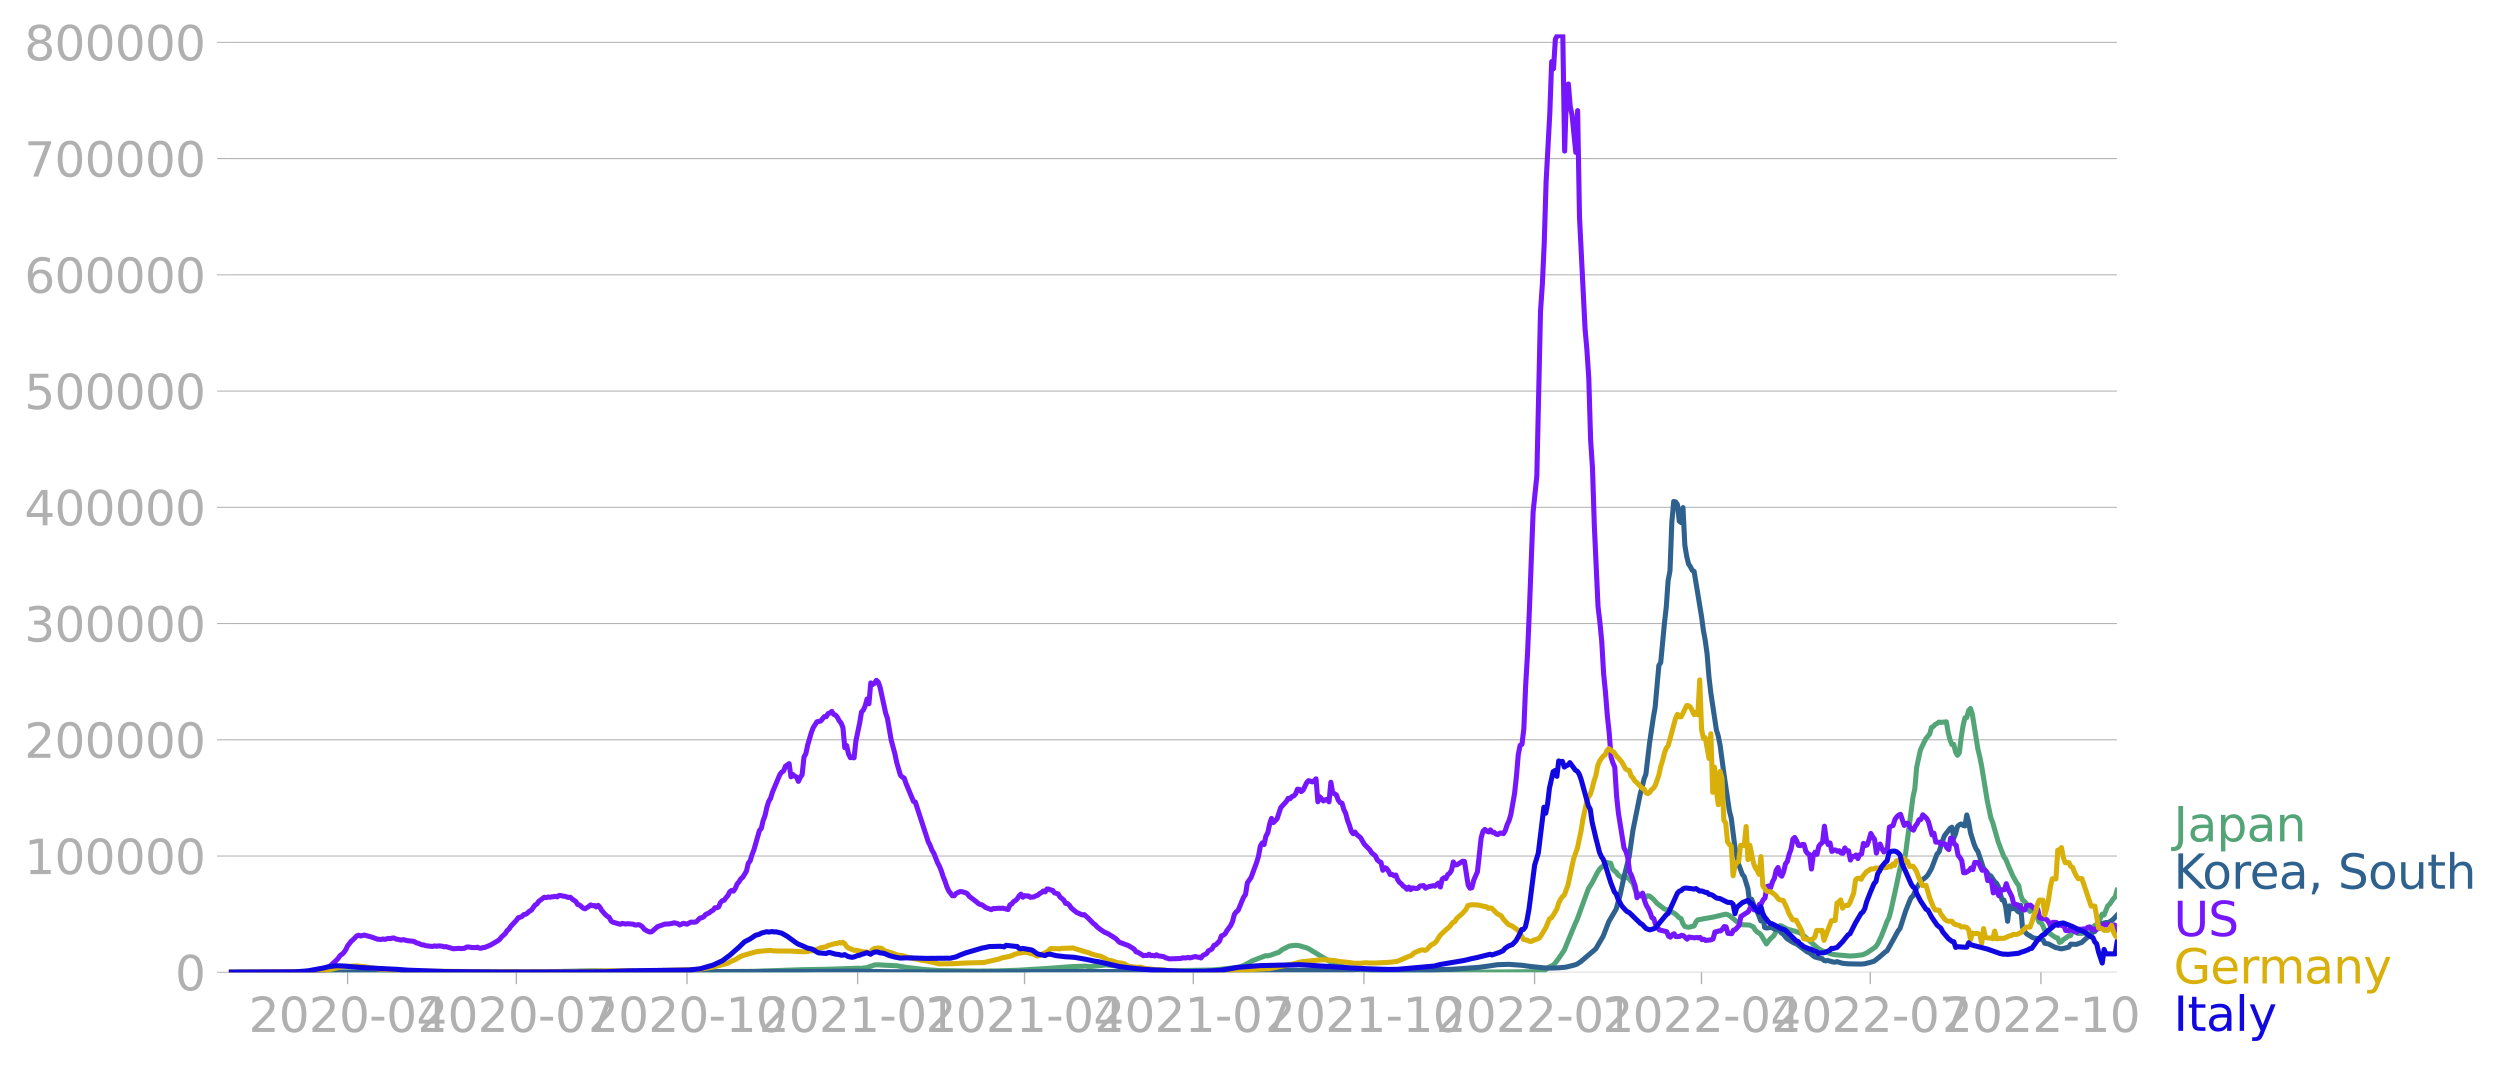 <svg xmlns="http://www.w3.org/2000/svg" xmlns:xlink="http://www.w3.org/1999/xlink" width="985.137" height="420.132" viewBox="0 0 738.852 315.099"><defs><style>*{stroke-linejoin:round;stroke-linecap:butt}</style></defs><g id="figure_1"><path id="patch_1" d="M0 315.1h738.852V0H0v315.1z" style="fill:none"/><g id="axes_1"><path id="patch_2" d="M67.645 287.35h558V10.15h-558v277.2z" style="fill:none"/><g id="matplotlib.axis_1"><g id="xtick_1"><g id="line2d_1"><defs><path id="m8a2c61005f" d="M0 0v3.5" style="stroke:#b0b0b0;stroke-width:.4"/></defs><use xlink:href="#m8a2c61005f" x="102.726" y="287.35" style="fill:#b0b0b0;stroke:#b0b0b0;stroke-width:.4"/></g><g id="text_1" style="fill:#b0b0b0" transform="matrix(.14 0 0 -.14 73.478 304.988)"><defs><path id="DejaVuSans-32" d="M1228 531h2203V0H469v531q359 372 979 998 621 627 780 809 303 340 423 576 121 236 121 464 0 372-261 606-261 235-680 235-297 0-627-103-329-103-704-313v638q381 153 712 231 332 78 607 78 725 0 1156-363 431-362 431-968 0-288-108-546-107-257-392-607-78-91-497-524-418-433-1181-1211z" transform="scale(.016)"/><path id="DejaVuSans-30" d="M2034 4250q-487 0-733-480-245-479-245-1442 0-959 245-1439 246-480 733-480 491 0 736 480 246 480 246 1439 0 963-246 1442-245 480-736 480zm0 500q785 0 1199-621 414-620 414-1801 0-1178-414-1799Q2819-91 2034-91q-784 0-1198 620-414 621-414 1799 0 1181 414 1801 414 621 1198 621z" transform="scale(.016)"/><path id="DejaVuSans-2d" d="M313 2009h1684v-512H313v512z" transform="scale(.016)"/><path id="DejaVuSans-34" d="M2419 4116 825 1625h1594v2491zm-166 550h794V1625h666v-525h-666V0h-628v1100H313v609l1940 2957z" transform="scale(.016)"/></defs><use xlink:href="#DejaVuSans-32"/><use xlink:href="#DejaVuSans-30" x="63.623"/><use xlink:href="#DejaVuSans-32" x="127.246"/><use xlink:href="#DejaVuSans-30" x="190.869"/><use xlink:href="#DejaVuSans-2d" x="254.492"/><use xlink:href="#DejaVuSans-30" x="290.576"/><use xlink:href="#DejaVuSans-34" x="354.199"/></g></g><g id="xtick_2"><use xlink:href="#m8a2c61005f" id="line2d_2" x="152.606" y="287.35" style="fill:#b0b0b0;stroke:#b0b0b0;stroke-width:.4"/><g id="text_2" style="fill:#b0b0b0" transform="matrix(.14 0 0 -.14 123.358 304.988)"><defs><path id="DejaVuSans-37" d="M525 4666h3000v-269L1831 0h-659l1594 4134H525v532z" transform="scale(.016)"/></defs><use xlink:href="#DejaVuSans-32"/><use xlink:href="#DejaVuSans-30" x="63.623"/><use xlink:href="#DejaVuSans-32" x="127.246"/><use xlink:href="#DejaVuSans-30" x="190.869"/><use xlink:href="#DejaVuSans-2d" x="254.492"/><use xlink:href="#DejaVuSans-30" x="290.576"/><use xlink:href="#DejaVuSans-37" x="354.199"/></g></g><g id="xtick_3"><use xlink:href="#m8a2c61005f" id="line2d_3" x="203.034" y="287.35" style="fill:#b0b0b0;stroke:#b0b0b0;stroke-width:.4"/><g id="text_3" style="fill:#b0b0b0" transform="matrix(.14 0 0 -.14 173.786 304.988)"><defs><path id="DejaVuSans-31" d="M794 531h1031v3560L703 3866v575l1116 225h631V531h1031V0H794v531z" transform="scale(.016)"/></defs><use xlink:href="#DejaVuSans-32"/><use xlink:href="#DejaVuSans-30" x="63.623"/><use xlink:href="#DejaVuSans-32" x="127.246"/><use xlink:href="#DejaVuSans-30" x="190.869"/><use xlink:href="#DejaVuSans-2d" x="254.492"/><use xlink:href="#DejaVuSans-31" x="290.576"/><use xlink:href="#DejaVuSans-30" x="354.199"/></g></g><g id="xtick_4"><use xlink:href="#m8a2c61005f" id="line2d_4" x="253.462" y="287.35" style="fill:#b0b0b0;stroke:#b0b0b0;stroke-width:.4"/><g id="text_4" style="fill:#b0b0b0" transform="matrix(.14 0 0 -.14 224.214 304.988)"><use xlink:href="#DejaVuSans-32"/><use xlink:href="#DejaVuSans-30" x="63.623"/><use xlink:href="#DejaVuSans-32" x="127.246"/><use xlink:href="#DejaVuSans-31" x="190.869"/><use xlink:href="#DejaVuSans-2d" x="254.492"/><use xlink:href="#DejaVuSans-30" x="290.576"/><use xlink:href="#DejaVuSans-31" x="354.199"/></g></g><g id="xtick_5"><use xlink:href="#m8a2c61005f" id="line2d_5" x="302.794" y="287.35" style="fill:#b0b0b0;stroke:#b0b0b0;stroke-width:.4"/><g id="text_5" style="fill:#b0b0b0" transform="matrix(.14 0 0 -.14 273.546 304.988)"><use xlink:href="#DejaVuSans-32"/><use xlink:href="#DejaVuSans-30" x="63.623"/><use xlink:href="#DejaVuSans-32" x="127.246"/><use xlink:href="#DejaVuSans-31" x="190.869"/><use xlink:href="#DejaVuSans-2d" x="254.492"/><use xlink:href="#DejaVuSans-30" x="290.576"/><use xlink:href="#DejaVuSans-34" x="354.199"/></g></g><g id="xtick_6"><use xlink:href="#m8a2c61005f" id="line2d_6" x="352.674" y="287.35" style="fill:#b0b0b0;stroke:#b0b0b0;stroke-width:.4"/><g id="text_6" style="fill:#b0b0b0" transform="matrix(.14 0 0 -.14 323.427 304.988)"><use xlink:href="#DejaVuSans-32"/><use xlink:href="#DejaVuSans-30" x="63.623"/><use xlink:href="#DejaVuSans-32" x="127.246"/><use xlink:href="#DejaVuSans-31" x="190.869"/><use xlink:href="#DejaVuSans-2d" x="254.492"/><use xlink:href="#DejaVuSans-30" x="290.576"/><use xlink:href="#DejaVuSans-37" x="354.199"/></g></g><g id="xtick_7"><use xlink:href="#m8a2c61005f" id="line2d_7" x="403.103" y="287.35" style="fill:#b0b0b0;stroke:#b0b0b0;stroke-width:.4"/><g id="text_7" style="fill:#b0b0b0" transform="matrix(.14 0 0 -.14 373.855 304.988)"><use xlink:href="#DejaVuSans-32"/><use xlink:href="#DejaVuSans-30" x="63.623"/><use xlink:href="#DejaVuSans-32" x="127.246"/><use xlink:href="#DejaVuSans-31" x="190.869"/><use xlink:href="#DejaVuSans-2d" x="254.492"/><use xlink:href="#DejaVuSans-31" x="290.576"/><use xlink:href="#DejaVuSans-30" x="354.199"/></g></g><g id="xtick_8"><use xlink:href="#m8a2c61005f" id="line2d_8" x="453.531" y="287.35" style="fill:#b0b0b0;stroke:#b0b0b0;stroke-width:.4"/><g id="text_8" style="fill:#b0b0b0" transform="matrix(.14 0 0 -.14 424.283 304.988)"><use xlink:href="#DejaVuSans-32"/><use xlink:href="#DejaVuSans-30" x="63.623"/><use xlink:href="#DejaVuSans-32" x="127.246"/><use xlink:href="#DejaVuSans-32" x="190.869"/><use xlink:href="#DejaVuSans-2d" x="254.492"/><use xlink:href="#DejaVuSans-30" x="290.576"/><use xlink:href="#DejaVuSans-31" x="354.199"/></g></g><g id="xtick_9"><use xlink:href="#m8a2c61005f" id="line2d_9" x="502.863" y="287.35" style="fill:#b0b0b0;stroke:#b0b0b0;stroke-width:.4"/><g id="text_9" style="fill:#b0b0b0" transform="matrix(.14 0 0 -.14 473.615 304.988)"><use xlink:href="#DejaVuSans-32"/><use xlink:href="#DejaVuSans-30" x="63.623"/><use xlink:href="#DejaVuSans-32" x="127.246"/><use xlink:href="#DejaVuSans-32" x="190.869"/><use xlink:href="#DejaVuSans-2d" x="254.492"/><use xlink:href="#DejaVuSans-30" x="290.576"/><use xlink:href="#DejaVuSans-34" x="354.199"/></g></g><g id="xtick_10"><use xlink:href="#m8a2c61005f" id="line2d_10" x="552.743" y="287.35" style="fill:#b0b0b0;stroke:#b0b0b0;stroke-width:.4"/><g id="text_10" style="fill:#b0b0b0" transform="matrix(.14 0 0 -.14 523.495 304.988)"><use xlink:href="#DejaVuSans-32"/><use xlink:href="#DejaVuSans-30" x="63.623"/><use xlink:href="#DejaVuSans-32" x="127.246"/><use xlink:href="#DejaVuSans-32" x="190.869"/><use xlink:href="#DejaVuSans-2d" x="254.492"/><use xlink:href="#DejaVuSans-30" x="290.576"/><use xlink:href="#DejaVuSans-37" x="354.199"/></g></g><g id="xtick_11"><use xlink:href="#m8a2c61005f" id="line2d_11" x="603.172" y="287.35" style="fill:#b0b0b0;stroke:#b0b0b0;stroke-width:.4"/><g id="text_11" style="fill:#b0b0b0" transform="matrix(.14 0 0 -.14 573.924 304.988)"><use xlink:href="#DejaVuSans-32"/><use xlink:href="#DejaVuSans-30" x="63.623"/><use xlink:href="#DejaVuSans-32" x="127.246"/><use xlink:href="#DejaVuSans-32" x="190.869"/><use xlink:href="#DejaVuSans-2d" x="254.492"/><use xlink:href="#DejaVuSans-31" x="290.576"/><use xlink:href="#DejaVuSans-30" x="354.199"/></g></g></g><g id="matplotlib.axis_2"><g id="ytick_1"><path id="line2d_12" d="M67.645 287.35h558" clip-path="url(#p9b7e5d1cd7)" style="fill:none;stroke:#b0b0b0;stroke-width:.3;stroke-linecap:square"/><g id="line2d_13"><defs><path id="m07c303f0fa" d="M0 0h-3.5" style="stroke:#b0b0b0;stroke-width:.3"/></defs><use xlink:href="#m07c303f0fa" x="67.645" y="287.35" style="fill:#b0b0b0;stroke:#b0b0b0;stroke-width:.3"/></g><use xlink:href="#DejaVuSans-30" id="text_12" style="fill:#b0b0b0" transform="matrix(.14 0 0 -.14 51.737 292.669)"/></g><g id="ytick_2"><path id="line2d_14" d="M67.645 252.996h558" clip-path="url(#p9b7e5d1cd7)" style="fill:none;stroke:#b0b0b0;stroke-width:.3;stroke-linecap:square"/><use xlink:href="#m07c303f0fa" id="line2d_15" x="67.645" y="252.996" style="fill:#b0b0b0;stroke:#b0b0b0;stroke-width:.3"/><g id="text_13" style="fill:#b0b0b0" transform="matrix(.14 0 0 -.14 7.2 258.315)"><use xlink:href="#DejaVuSans-31"/><use xlink:href="#DejaVuSans-30" x="63.623"/><use xlink:href="#DejaVuSans-30" x="127.246"/><use xlink:href="#DejaVuSans-30" x="190.869"/><use xlink:href="#DejaVuSans-30" x="254.492"/><use xlink:href="#DejaVuSans-30" x="318.115"/></g></g><g id="ytick_3"><path id="line2d_16" d="M67.645 218.642h558" clip-path="url(#p9b7e5d1cd7)" style="fill:none;stroke:#b0b0b0;stroke-width:.3;stroke-linecap:square"/><use xlink:href="#m07c303f0fa" id="line2d_17" x="67.645" y="218.642" style="fill:#b0b0b0;stroke:#b0b0b0;stroke-width:.3"/><g id="text_14" style="fill:#b0b0b0" transform="matrix(.14 0 0 -.14 7.2 223.961)"><use xlink:href="#DejaVuSans-32"/><use xlink:href="#DejaVuSans-30" x="63.623"/><use xlink:href="#DejaVuSans-30" x="127.246"/><use xlink:href="#DejaVuSans-30" x="190.869"/><use xlink:href="#DejaVuSans-30" x="254.492"/><use xlink:href="#DejaVuSans-30" x="318.115"/></g></g><g id="ytick_4"><path id="line2d_18" d="M67.645 184.288h558" clip-path="url(#p9b7e5d1cd7)" style="fill:none;stroke:#b0b0b0;stroke-width:.3;stroke-linecap:square"/><use xlink:href="#m07c303f0fa" id="line2d_19" x="67.645" y="184.288" style="fill:#b0b0b0;stroke:#b0b0b0;stroke-width:.3"/><g id="text_15" style="fill:#b0b0b0" transform="matrix(.14 0 0 -.14 7.2 189.607)"><defs><path id="DejaVuSans-33" d="M2597 2516q453-97 707-404 255-306 255-756 0-690-475-1069Q2609-91 1734-91q-293 0-604 58T488 141v609q262-153 574-231 313-78 654-78 593 0 904 234t311 681q0 413-289 645-289 233-804 233h-544v519h569q465 0 712 186t247 536q0 359-255 551-254 193-729 193-260 0-557-57-297-56-653-174v562q360 100 674 150t592 50q719 0 1137-327 419-326 419-882 0-388-222-655t-631-370z" transform="scale(.016)"/></defs><use xlink:href="#DejaVuSans-33"/><use xlink:href="#DejaVuSans-30" x="63.623"/><use xlink:href="#DejaVuSans-30" x="127.246"/><use xlink:href="#DejaVuSans-30" x="190.869"/><use xlink:href="#DejaVuSans-30" x="254.492"/><use xlink:href="#DejaVuSans-30" x="318.115"/></g></g><g id="ytick_5"><path id="line2d_20" d="M67.645 149.934h558" clip-path="url(#p9b7e5d1cd7)" style="fill:none;stroke:#b0b0b0;stroke-width:.3;stroke-linecap:square"/><use xlink:href="#m07c303f0fa" id="line2d_21" x="67.645" y="149.934" style="fill:#b0b0b0;stroke:#b0b0b0;stroke-width:.3"/><g id="text_16" style="fill:#b0b0b0" transform="matrix(.14 0 0 -.14 7.2 155.253)"><use xlink:href="#DejaVuSans-34"/><use xlink:href="#DejaVuSans-30" x="63.623"/><use xlink:href="#DejaVuSans-30" x="127.246"/><use xlink:href="#DejaVuSans-30" x="190.869"/><use xlink:href="#DejaVuSans-30" x="254.492"/><use xlink:href="#DejaVuSans-30" x="318.115"/></g></g><g id="ytick_6"><path id="line2d_22" d="M67.645 115.58h558" clip-path="url(#p9b7e5d1cd7)" style="fill:none;stroke:#b0b0b0;stroke-width:.3;stroke-linecap:square"/><use xlink:href="#m07c303f0fa" id="line2d_23" x="67.645" y="115.581" style="fill:#b0b0b0;stroke:#b0b0b0;stroke-width:.3"/><g id="text_17" style="fill:#b0b0b0" transform="matrix(.14 0 0 -.14 7.2 120.9)"><defs><path id="DejaVuSans-35" d="M691 4666h2478v-532H1269V2991q137 47 274 70 138 23 276 23 781 0 1237-428 457-428 457-1159 0-753-469-1171Q2575-91 1722-91q-294 0-599 50Q819 9 494 109v635q281-153 581-228t634-75q541 0 856 284 316 284 316 772 0 487-316 771-315 285-856 285-253 0-505-56-251-56-513-175v2344z" transform="scale(.016)"/></defs><use xlink:href="#DejaVuSans-35"/><use xlink:href="#DejaVuSans-30" x="63.623"/><use xlink:href="#DejaVuSans-30" x="127.246"/><use xlink:href="#DejaVuSans-30" x="190.869"/><use xlink:href="#DejaVuSans-30" x="254.492"/><use xlink:href="#DejaVuSans-30" x="318.115"/></g></g><g id="ytick_7"><path id="line2d_24" d="M67.645 81.227h558" clip-path="url(#p9b7e5d1cd7)" style="fill:none;stroke:#b0b0b0;stroke-width:.3;stroke-linecap:square"/><use xlink:href="#m07c303f0fa" id="line2d_25" x="67.645" y="81.227" style="fill:#b0b0b0;stroke:#b0b0b0;stroke-width:.3"/><g id="text_18" style="fill:#b0b0b0" transform="matrix(.14 0 0 -.14 7.2 86.546)"><defs><path id="DejaVuSans-36" d="M2113 2584q-425 0-674-291-248-290-248-796 0-503 248-796 249-292 674-292t673 292q248 293 248 796 0 506-248 796-248 291-673 291zm1253 1979v-575q-238 112-480 171-242 60-480 60-625 0-955-422-329-422-376-1275 184 272 462 417 279 145 613 145 703 0 1111-427 408-426 408-1160 0-719-425-1154Q2819-91 2113-91q-810 0-1238 620-428 621-428 1799 0 1106 525 1764t1409 658q238 0 480-47t505-140z" transform="scale(.016)"/></defs><use xlink:href="#DejaVuSans-36"/><use xlink:href="#DejaVuSans-30" x="63.623"/><use xlink:href="#DejaVuSans-30" x="127.246"/><use xlink:href="#DejaVuSans-30" x="190.869"/><use xlink:href="#DejaVuSans-30" x="254.492"/><use xlink:href="#DejaVuSans-30" x="318.115"/></g></g><g id="ytick_8"><path id="line2d_26" d="M67.645 46.873h558" clip-path="url(#p9b7e5d1cd7)" style="fill:none;stroke:#b0b0b0;stroke-width:.3;stroke-linecap:square"/><use xlink:href="#m07c303f0fa" id="line2d_27" x="67.645" y="46.873" style="fill:#b0b0b0;stroke:#b0b0b0;stroke-width:.3"/><g id="text_19" style="fill:#b0b0b0" transform="matrix(.14 0 0 -.14 7.2 52.192)"><use xlink:href="#DejaVuSans-37"/><use xlink:href="#DejaVuSans-30" x="63.623"/><use xlink:href="#DejaVuSans-30" x="127.246"/><use xlink:href="#DejaVuSans-30" x="190.869"/><use xlink:href="#DejaVuSans-30" x="254.492"/><use xlink:href="#DejaVuSans-30" x="318.115"/></g></g><g id="ytick_9"><path id="line2d_28" d="M67.645 12.519h558" clip-path="url(#p9b7e5d1cd7)" style="fill:none;stroke:#b0b0b0;stroke-width:.3;stroke-linecap:square"/><use xlink:href="#m07c303f0fa" id="line2d_29" x="67.645" y="12.519" style="fill:#b0b0b0;stroke:#b0b0b0;stroke-width:.3"/><g id="text_20" style="fill:#b0b0b0" transform="matrix(.14 0 0 -.14 7.2 17.838)"><defs><path id="DejaVuSans-38" d="M2034 2216q-450 0-708-241-257-241-257-662 0-422 257-663 258-241 708-241t709 242q260 243 260 662 0 421-258 662-257 241-711 241zm-631 268q-406 100-633 378-226 279-226 679 0 559 398 884 399 325 1092 325 697 0 1094-325t397-884q0-400-227-679-226-278-629-378 456-106 710-416 255-309 255-755 0-679-414-1042Q2806-91 2034-91q-771 0-1186 362-414 363-414 1042 0 446 256 755 257 310 713 416zm-231 997q0-362 226-565 227-203 636-203 407 0 636 203 230 203 230 565 0 363-230 566-229 203-636 203-409 0-636-203-226-203-226-566z" transform="scale(.016)"/></defs><use xlink:href="#DejaVuSans-38"/><use xlink:href="#DejaVuSans-30" x="63.623"/><use xlink:href="#DejaVuSans-30" x="127.246"/><use xlink:href="#DejaVuSans-30" x="190.869"/><use xlink:href="#DejaVuSans-30" x="254.492"/><use xlink:href="#DejaVuSans-30" x="318.115"/></g></g></g><path id="line2d_30" d="m67.645 287.35 37.821-.104 10.963-.018 14.251.11 23.57-.047 12.607-.207 8.222-.175 6.578.118 19.733.174 7.673-.03 13.704-.099 14.251-.491 7.126-.12 7.126-.229 2.192-.085 1.097.029 1.644-.218 1.096-.384 1.096-.379 1.097-.06 2.192.134 3.29.15 2.74.457 5.481.657 4.385.307 11.511.154 6.03-.058 6.029-.202 9.318-.588 6.03-.452 4.385-.155 1.096.16 4.933-.521 13.704 1.412 4.933.242 3.289.017 9.318-.181 2.74-.222 3.837-.453 1.097-.081 1.096-.309 1.096-.492 2.193-1.198 3.837-1.474.548.067 1.096-.266 1.644-.615.549-.14 1.096-.855 1.644-.842.548-.22 1.645-.185 1.096.096 2.193.639.548.215 6.577 3.953 4.385 1.606 1.645.426 1.644.214 1.096.064 1.645.202 2.74.192 4.934.169 23.57.158 19.732-.151 1.097-.146 1.096-.474 1.096-.77 1.096-.528.549-.528 1.096-1.482 1.644-2.401 2.193-5.366 1.096-2.61.548-1.17 3.289-9.02 1.096-1.726 1.645-3.196.548-.853.548-.583.548-.346.548-.957.548-.143.548.232.549-.008.548 1.66.548.616.548.388.548.834 1.644 1.082.549-.642 1.096.694.548.716.548.519.548 1.666.548 1.083 1.097.843.548.04.548.208.548.38.548-.443.548.095 1.097.895 1.096 1.252 2.192 1.669 1.645.527 1.644.998 1.096 1.08.549.236.548 1.51.548.813 1.096.268 1.645-.425.548-1.2.548-.601 4.933-.887 1.096-.277 2.193-.508.548.12.548.25 2.193 1.836 1.096.73.548.179 2.193.106 1.096.573.548.925.548.572.548.274.548.493 1.645 2.736 1.096-1.451 1.096-1.01 1.645-2.885.548-.005 1.644.93 1.096.315 1.097.28 1.644.538 1.096.767 3.29 2.954 1.095.934 1.097.643 1.096.393 1.644.562 1.097.224 4.385.384 1.644-.095 2.193-.289 1.096-.492 1.644-1.09 1.097-.798.548-.827 1.096-2.31 1.096-2.793.548-1.512.549-1 .548-1.95 1.644-7.453 1.096-5.258.549-1.914.548.457.548-2.849 2.192-16.757.548-2.47.549-6.366 1.096-5.102 1.096-2.331.548-1.045 1.097-1.356.548-1.969.548-.274.548-.609.548-.257.548-.425.548.09 1.645-.173.548 3.189.548 2.151.548 1.378.548-.034.548 2.274.549.93.548-.755.548-4.53.548-3.412.548-2.347.548-.12.548-2.077.548-.595.549 1.7 1.644 10.315.548 2.213.548 2.742 1.645 10.166 1.096 5.246.548 1.367 1.644 5.775 1.645 4.293.548.743 1.096 2.656 1.097 2.451 1.096 1.923.548.727.548 2.74.548 1.493.548.418.548.595.549 1.557.548.849.548-.27.548-.588.548.973.548 1.727.548 1.335.549.177.548.857.548 1.392.548.195 2.192 1.638.549.32.548.104.548 1.306.548-.204.548-.6 1.645-1.1.548-.114.548-1.431.548.095.548.47.548.246 1.096-.012.549-.072 1.096-.597 1.096-.7 1.096-.987.549-.27 1.096-1.848.548-1.214.548.255 1.096-2.72.548-.456 1.097-1.627.548-.544.548-1.965h0" clip-path="url(#p9b7e5d1cd7)" style="fill:none;stroke:#53a577;stroke-width:1.5;stroke-linecap:square"/><path id="line2d_31" d="m67.645 287.35 16.992-.105 3.837-.104 8.222.174 11.51.019 25.763.003 109.627-.262 4.933-.073 4.933.02 9.319.158 10.414.038 33.436-.068 10.963-.03 9.318.016 6.578.007 13.155.048 8.77-.125 6.578-.21 20.28-.133 6.578.051 8.222-.08 1.645.008 3.288-.264 1.645.08 4.933.203 6.578.162 3.289-.13 4.385-.15 6.029-.122 8.222-.586 3.289-.458 2.192-.331 3.29-.103 3.836.268 2.74.38 3.838.39 2.192.07 2.193-.085 2.192-.2 2.741-.703.548-.22 1.096-.743 4.385-3.734 2.193-3.757 1.644-4.27 2.193-3.735 1.096-3.92 1.096-5.064 1.097-4.374.548-2.08 1.096-7.75 2.193-10.946.548-1.936.548-2.345.548-1.414 1.096-9.279 1.097-7.418.548-3.127 1.096-12.363.548-.792 1.096-11.577.549-4.861.548-7.834.548-2.86.548-14.419.548-6.087.548.113.548.76.548 4.937.549.422.548-4.416.548 11.078.548 3.319.548 2.25.548.813.548 1.078.549.312 2.192 13.333.548 4.114.548 2.946.548 3.994.549 6.786.548 4.707 1.644 10.96.548 1.78.548 2.715 1.097 8.206 1.644 11.218.548 2.12 1.096 8.653.549 2.826.548 2.199 1.096 2.98.548.657 1.096 3.566.549 4.458.548-1.324 1.096 2.9.548.701 1.096 2.798.548-2.075.549 3.989.548.182 1.096-.138.548.055 1.096.566.549-.28.548.492.548.718.548.359 1.096 1.345 1.645 1.039.548.301.548.163 3.289 2.439.548.188 1.644 1.286 1.096.314 1.097.193.548.54.548.121.548-.11 1.645.454.548.059.548-.177 1.644.5 1.645.157 3.837.07 1.096-.1 1.644-.41 1.096-.327 1.645-1.28 1.644-1.459.548-.316 2.193-3.94 1.096-2.01.548-.668 1.645-5.118 1.096-2.795.548-1.232.548-.47 1.097-2.431 1.096-1.663.548-.659 1.096-.832.548-.61 1.097-1.926 1.644-4.327.548-.52 1.096-3.435.549-1.44 1.644-2.15.548-.334.548 3.224.548-1.419.549-2.026.548-.494.548-.237.548.425.548.148.548-3.237.548 2.036.548 3.2 1.097 3.508.548 1.259.548.78 1.644 4.987.549.566 1.096 1.426.548.275 1.096 1.68.548.436.548.988 1.097 3.967.548.03.548 2.082.548 4.196.548-4.552.548.862.549-.033.548-.321.548.86.548.463.548-2.023.548 6.496.548 1.116.548.692.549.44.548.257.548.417.548.25 2.74.46.549 1.126 1.096.18 2.193 1.121.548.047.548.206.548.082 1.096-.23 1.097-.288.548-.87 1.644.071 1.644-.594 3.29-3.01.547-.207 1.645-1.988.548-.37 1.096-.28.548-.009.548-.192 1.097-.796 1.096-1.2h0" clip-path="url(#p9b7e5d1cd7)" style="fill:none;stroke:#2f618f;stroke-width:1.5;stroke-linecap:square"/><path id="line2d_32" d="m67.645 287.35 24.666-.097 2.193-.184 1.096-.312 1.644-.964 2.193-2.026.548-.6.548-.793.548-.354.548-.54.548-.773.549-1.163 1.096-1.389.548-.469 1.096-1.103.548-.185.548.224 1.097-.27 2.192.592 1.645.602 1.096.121.548-.167.548.125 1.096-.292.549.081.548-.16.548-.04.548.29 1.096.223.548.123.549-.165 1.096.308 1.644.177.548.095.548.378.549.12 1.096.474.548.028.548.212 1.645.212.548.004.548-.154.548.144.548-.136 1.096.087.548.197.549-.073 2.192.641 1.645-.119.548.065 1.096-.08.548-.329.548-.076 1.097.172 1.096.033.548-.132.548.27.548.038.548-.195.548-.056 1.645-.677 2.192-1.277.549-.436.548-.699 1.096-.998.548-.888.548-.44.548-.836 1.645-1.754.548-.771.548-.127.548-.255.548-.541.548-.103.549-.362.548-.547.548-.233 1.096-1.546.548-.307.548-.785 1.645-1.23.548.113.548-.191.548.06 1.645-.244.548.147.548-.418.548.028.548.165.548.043 1.096.35.549-.07.548.52 1.096.74.548.888.548.143 1.097.936.548.192 1.096-.67.548-.477.548.233.548-.053.548.421.549-.473.548.562.548.962 1.096 1.252.548.458.548.31.549 1.089.548.346 2.192.625.548-.26 1.097.187.548-.11 1.644.158.548.256 1.097-.122.548.25.548.433.548.73 1.096.58.548.189.548-.117 1.097-.954.548-.506 2.192-.774 1.097-.032 1.096-.183.548-.172 1.096.263.548.388 1.097-.48 1.096.241 1.096-.607 1.097.022.548-.132 1.096-1.102.548-.088.548-.287.548-.662 1.097-.522.548-.47.548-.275.548-.734.548.02.548-.265.548-1.266.549-.584.548-.108.548-.803.548-.58.548-1.139.548-.397.548.206.548-.806.549-1.324.548-.615.548-.904.548-.427 1.096-1.826.548-2.35.549-.676.548-1.83.548-1.4 1.644-5.755.548-.611.548-2.33.549-1.452.548-2.444.548-1.745.548-.937.548-1.785 2.193-5.22.548-.724.548-.33.548-1.406 1.096-.766.548 3.885.549-.689.548.496.548.273.548 1.271.548-1.172.548-.775.548-5.238.549-.982.548-2.573 1.096-3.745.548-1.406 1.096-1.718 1.097-.224 1.096-1.3.548.009.548-.907.548-.169.548-.47.549.87.548.219.548.63.548 1.053.548.658.548 1.356.548 5.938.548-.642.549 2.455.548 1.12.548-.044.548.1.548-5.017 1.096-5.23.549-3.288.548-.597.548-1.247.548-2.018.548 1.412.548-6.155.548.447.548-.331.549-.87.548.48.548 1.53 1.644 7.612.548 1.658 1.097 6.315 1.096 4.118.548 2.598 1.096 3.73.548.553.549.28.548 1.594 1.644 3.944.548 1.337.548.202 3.837 11.765.548 1.069.549 1.41.548.907 1.096 2.786.548 1.03.548 1.326.548 1.761.549 1.311.548 1.665.548 1.212 1.096 1.46.548.004.548-.687 1.097-.533.548-.003 1.096.31.548.29.548.744 2.193 1.685.548.496.548.263.548.14 1.097.789 1.644.607.548-.332.548.037 1.096-.128.549.067.548-.097 1.644.422.548-1.372.548-.254.549-.747.548-.272.548-.538.548-.895.548-.465.548.905.548-.465.548.111.549-.035.548.417 1.096-.134.548-.312.548-.147.548-.517.549-.287.548-.464.548.247.548-.85.548.039.548.276.548.08.548.736 1.097.337.548.902 1.096.899.548.986.548.052.549.463.548.812 1.096.94.548.416 1.644.73.549-.102 1.096.95 1.644 1.693.548.386.549.618 1.096.848 1.096.718 1.096.47 2.193 1.391 1.096 1.104 2.74 1.01 1.645 1.043.548.777.548.132 1.645 1.018.548-.107.548.064.548-.385.548.407.549-.08.548.17.548-.342.548.311 1.096.155.548.106.548.316 1.097.32 3.289-.114.548-.173 1.096.004.548-.149.548.16 1.645-.423.548.185.548.02.548.226.548-.738 1.096-.531.549-.853.548-.233.548-.368.548-1.006.548-.191 1.096-1.083.548-1.524.549-.199.548-.422.548-.96 1.096-1.48.548-1.201.548-2.1.549-.75.548-.405 1.096-2.675.548-1.262.548-.781.548-3.454 1.097-1.574 1.644-4.456.548-1.827.548-2.98.548-.943.549.475.548-2.498.548-.992.548-2.556.548-1.68.548 1.23 1.096-1.102 1.097-3.33 1.644-1.792.548-.95.548.124.549-.63.548-.2.548-.582.548-1.398.548.038.548.656.548-.383 1.097-2.283.548-.56 1.096.383.548-.352.548-.564.548 6.77.549-1.477 1.096 1.24.548-.323.548-.155.548.742.548-5.779.548 3.166.549.214.548.395.548 1.527.548.697.548.175.548 1.88.548 1.164.549 2.046.548 1.451.548 1.77.548.707.548-.472.548.76 1.096.903 1.097 1.898 1.644 1.71.548.867 1.097.893.548 1.192.548.463.548.257.548 2.342.548-.759.548.218.548.732.549 1.07.548-.052.548.384.548-.186.548 1.391.548.79.548.435.549.632.548.347.548.6.548-.63.548.735.548-.501 1.097.19.548-.097.548-.64 1.096-.137.548.774.548-.33 1.645-.406.548.124 1.096-.9.548 1.163.548-2.307.549-.437.548.25.548-1.165.548-.396.548-.848.548-2.503.548.876.548-.05 1.645-1.04.548.058 1.096 7.006.548.922.549-.175.548-2.17 1.096-2.522 1.096-10.016.548-1.94.548-.558.549.496.548.252.548-.612.548.707.548.022.548.505.548.151.549-.408.548-.044.548.181.548-.895.548-1.723.548-1.174.548-1.841 1.097-6.222.548-5.02.548-6.484.548-2.729.548-.33.548-4.566.548-12.996.549-9.323.548-12.93 1.096-28.81 1.096-10.614 1.096-48.745.549-8.087.548-12.076.548-18.043 1.096-20.25.548-15.311.548 2.104.549-8.747.548-1.011.548-.008.548-.41.548.355.548 34.152.548-17.055.548-2.77.549 6.622.548 2.585 1.096 10.996.548-12.328.548 31.427 1.645 33.057.548 6.206.548 8.323.548 18.354.548 8.151.548 17.169 1.097 23.935.548 4.599.548 5.68.548 9.48.548 5.522.548 6.884.548 5.051.549 7.195.548 1.732.548 1.26.548 8.629.548 5.068 1.644 10.192.549 1.014.548 1.745.548 4.305.548 1.046 1.096 3.142.548 3.45.549-.772.548.245.548-.836.548 2.1.548 1.524.548.884.548 1.128.548 1.595.549.29.548 1.736 1.096 1.62 2.193.52.548 1.325.548.292.548-.698.548-.307.548.84 1.096-.049.549-.34.548.112 1.096 1.042.548-.624 1.645.236.548-.099.548.089.548-.118.548.652.548-.115.548.345 1.097-.105.548-.088.548-.254.548-2.063.548-.05.548-.238h.548l.549-.503.548-.792.548.089.548 1.914 1.096.105.548-1.053.548-.16 1.097-1.195.548-2.68 2.192-1.418.549-1.081.548-.817.548 1.353 1.096-.38.548-1.258.548-.235.548-1.105.549-.55.548-3.328.548-.199.548.528.548-1.733.548-1.02.548-2.39.549-.841.548 2.051.548.519.548-1.302.548-2.343.548-.724.548-2.103.548-1.472.549-3.019.548-.49.548.97.548 1.37.548.079.548-.338.548.008.549 2.001.548.682.548.31.548 4.25.548-4.097.548-.893.548.647.548-2.404.549-.68.548-.452.548-4.775.548 3.949.548 1.474.548-.467.548 2.493.549-.353.548-.072.548.392.548-.163.548.675.548.093.548-1.601.548.86.549-.014.548 2.735.548-1.04.548-.024.548-.425.548 1.064.548-1.14.549-.207.548-3.152.548.662.548-.226.548-1.425.548-1.947.548 1.009.548.68.549 4.12.548-2.16.548-.514.548 1.403.548.94.548-.425.548-.79.549-6.134 1.096-.504.548-1.782.548-.759.548-.501.548-.25 1.097 3.287.548-.592.548-.015.548 1.07.548.63.548.313.548-1.212.549-.733.548-1.147.548-.078.548-1.367 1.096 1.01.548.97 1.097 3.959.548-.495.548 2.612 1.096.07.548.712.548-.433.549.205.548 1.198.548.456.548-3.37.548.14.548 1.596.548.389.549 2.92.548.672.548.938.548 3.563.548-.002 1.096-.663.548-.728.549.465.548-2.113 1.096.032 1.096 2.284.548-.13.549.438.548 2.748 1.096.068.548 3.564.548-1.812.548 1.496.548 1.153.549-1.774.548.063.548-.077.548-1.763.548 1.617 1.096 2.167.549 2.187 1.096.25 1.096 1.186.548.257.548.116.548-1.328 1.097-.12 1.644 1.477.548-.166.548 2.449 1.645.348.548.285.548.765.548 1.16.548-1.218 1.097.02.548.9.548-.269.548.326.548-.128.548 1.536.548.085.549-.057.548-.778.548.843.548.162.548.305.548-.934.548.03 1.097-.107.548-.004.548-.497.548-.093.548.774.548-.177.548.258 1.097-.52.548-.117 1.096-.961.548.192.548-.21.548.296.549.928.548-1.081.548.271.548 1.275h0" clip-path="url(#p9b7e5d1cd7)" style="fill:none;stroke:#7516fd;stroke-width:1.5;stroke-linecap:square"/><path id="line2d_33" d="m67.645 287.35 24.118-.1 3.289-.226 3.288-.67 2.741-.67 4.385-.204 2.193.21 4.385.69 3.837.234 7.674.4 23.57.161 3.288-.027 4.385.063 12.607-.052 16.992-.273 3.29.06 4.384-.05 14.252-.374 4.385-.697 4.385-1.161 1.096-.612 1.096-.437 1.645-.996 1.644-.528 1.097-.304 2.192-.6 3.289-.27.548-.045 1.096.17 1.097.008 3.836.034 3.837.22 1.097-.112 1.096-.212.548-.022 1.644-.57.549-.25 1.644-.336.548-.34 2.193-.617.548-.014.548-.25.548.147.548-.259.548.405.548.826.549.443 1.644.716.548-.018 2.193.44 1.096.108.548.302.548-.438.548-.589.548-.325 1.097-.175 1.096.14.548.466.548.295 2.193.662 1.096.455 1.096.19.548.02 1.097.38 2.74.637.549.014 1.096.336 2.192.324 3.29.786 4.384-.068 1.645-.105 2.192-.101 4.933-.12 4.385-1.018 1.097-.393 1.096-.199 1.096-.215 1.645-.671 1.096-.275 1.644-.243.548-.015.549.114.548.245 1.096.198.548.362.548.191.548-.175 1.645-.804.548-.193 1.096-1.032 2.193.02.548.059.548-.157 2.74-.071.549-.067 1.096.365 3.837 1.144.548.287 1.645.448 1.096.222.548.223 1.644.937 1.097.168 1.644.567 1.096.128 1.097.247 1.096.706 2.74.331.549-.112.548.082 1.096.36 3.289.329 2.192.12 2.193.286 4.385.144 7.126-.017 4.933-.18 12.607-.65 7.126-1.403 2.192-.61 4.933-.505 1.645-.133 2.192.159 1.097.074 1.644.332 1.096.088 3.29.414 1.643-.006 1.645-.155 1.096.076 1.645.006 4.385-.22 1.644-.202.548-.088 3.289-1.405.548-.181.548-.305.548-.587 1.645-.719.548-.15.548-.018.548.139.548-.29 1.097-1.223 1.096-.614.548-.541 1.096-1.743 1.645-1.598 1.096-.899 1.096-1.39.548-.212.548-.925 1.645-1.45 1.096-1.21.548-1.15 1.097-.24 1.096.042.548-.014 2.192.48.549.074.548.476.548-.118.548.127 1.096 1.172.548.462 1.097.556.548.898 1.096 1.19.548.534 1.096.44 1.645 1.216.548.763 1.096 1.955 1.097.222.548.276.548.106 1.096-.49 1.096-.345.548-.465 1.645-2.726 1.096-2.627.548-.33.548-.743 1.097-1.894.548-1.762.548-1.086.548-.783.548-.436 1.096-2.974 1.645-7.73 1.096-3.052 1.096-5.115.549-3.416 1.096-5.088.548-1.646.548-.732.548-1.75.548-2.184.548-1.62.549-2.88.548-1.405 1.096-1.53.548-.34.548-1.265.548-.576 1.645 1.213.548.922.548.509 1.096 1.3 1.097 2.003.548.35.548.128.548 1.635.548.536.548.947.548.457 1.097 1.148.548.565.548.186.548 1.111.548.278.548-.336.548-.804.549-.44.548-.79 1.096-3.147.548-2.556.548-1.73.548-2.202.549-1.459.548-.684 2.192-8.148.548-1.136.548.727.549.003 1.644-3.327.548.066.548.403 1.097 2.228.548-.75.548.749.548-10.262.548 14.554.548 2.727.548-.194 1.097 6.108.548-7.275.548 17.286.548-7.398.548 6.92.548 4.141.548-9.837.549 2.049.548 12.335.548.903.548 5.55.548.77.548.507.548 8.733.548-2.94.549-1.03.548-.238.548-4.785 1.096.049.548-5.61.548 9.746.549-4.194 1.096 5.295.548 1.348.548.788.548 1.142.548-5.233.548 8.618 1.097 1.55.548.158.548.034.548.292 1.096.826.549.789.548.51 1.096.166 1.096 2.27.548 1.485 1.097 1.942 1.096.166 1.644 3.128.548 2.31 1.097.172 1.096.15.548-.286.548-.432.548-2.004.548-.055.549.133.548-.128.548 2.951 2.192-5.804 1.097-.098.548-5.109.548-.377.548-.565.548 2.442.548-.732 1.097-.077.548-.847 1.096-2.803.548-3.93.548-.444h.548l.549.301.548-.944 1.096-1.375.548-.241.548-.458 1.096-.077.549-.253.548.158 1.096-.362.548.135 1.096-.055.549-.355.548.152.548-.821.548.394.548-1.331h.548l.548.171.549-.292.548-.657.548.762.548.092.548 1.523h1.096l.548.747.549.943.548 1.595 1.096 2.406 1.096-.042 1.097 3.772 1.096 2.688.548.805 1.096.042.548 1.178 1.097 1.457.548.475.548.184h1.096l.548.734.548.263 1.097.212.548.469 1.096-.003.548.164.548.71.548 2.88.549-1.955.548.15 1.096.003.548.29.548 2.598.548-4.353.549 2.582.548.19h1.096l.548.236.548-2.282.548 2.29 1.097-.143h1.096l1.644-.71.548-.135.549-.317h1.096l1.096-.526 1.644-1.613h1.097l.548-1.425.548-1.92.548-1.073.548-2.237.548-1.32h1.097l.548 4.382.548-1.85.548-2.633.548-3.815.548-2.376h1.097l.548-8.468.548-.158.548-.624.548 2.94.548 1.51h1.097l.548 1.103.548.328.548 1.394.548 1.075.548.828h1.096l2.741 8.119h1.096l1.097 6.468.548.014.548.238.548.435h1.096l.548-.614.549-.876.548 1.961.548 1.125.548.515h0" clip-path="url(#p9b7e5d1cd7)" style="fill:none;stroke:#d8b009;stroke-width:1.5;stroke-linecap:square"/><path id="line2d_34" d="m67.645 287.35 19.185-.107 3.288-.243 1.097-.11 4.385-.812 1.644-.416 2.193-.253 2.192.085 4.933.44 10.963.555 2.74.22 11.512.424 17.54.14 2.74-.009 3.29.018 23.57-.099 3.836-.154 3.289-.117 17.54-.233 3.289-.36 3.837-1.09 2.192-1.02.549-.245 2.192-1.619 2.74-2.4 1.645-1.603 1.645-.838 1.644-1.101 1.096-.281.548-.336 1.645-.441.548.125 1.096-.169.548.142.548-.064 1.097.268.548.122 1.644.934 2.74 1.994.549.322 1.096.442 1.645.75 1.096.219.548.221 1.096.696.548.264 2.193.184.548-.236.548-.06 1.645.478 1.096.132.548.18.548.009.548-.179 1.097.593 1.096.215.548-.112 1.096-.423.548-.07.549-.26 1.096-.313.548-.203 1.096.478.548-.4.548-.215.549-.085.548.056.548.223 1.096.126.548.18 1.097.48 1.644.449 1.644.314 1.645-.07 2.192.036 3.837.124 7.126-.063 1.644-.372 1.097-.513 1.644-.638 4.933-1.455 1.097-.208 1.096-.254 3.289-.075 1.096.166.548-.454 2.74.312.549.022.548.569.548.132.548-.13 2.193.384.548.11 1.644 1.15 2.193.485.548-.278.548-.122.548.012 1.645.405 2.74.328 1.097.053 1.644.125 3.289.574 2.74.582 1.097.149 6.03 1.403 3.288.422 4.385.448 11.51.584 6.03-.03 4.385-.265 3.29-.505 2.192-.415 6.577-.506 7.126-.163 2.193-.042 2.192-.087 10.963.687 3.837.268 4.933.24 3.837.142 2.74.073 2.741-.02 10.963-.978 1.644-.438 7.126-1.207 2.193-.53 1.644-.339 3.837-.962.548.21 2.193-.75 1.096-.499.548-.667 1.096-.743 1.096-.422 1.097-1.141 1.096-1.986.548-1.311.548-.029.548-.716.549-2.332.548-3.028 1.644-12.885 1.096-3.606 1.645-13.547.548 1.764.548-2.762.548-4.638 1.096-4.861.549-.35.548 1.711.548-4.543.548.226.548-.09.548 1.67.548-.373.548-.234.549-.701 1.644 2.25.548.28.548.827.548 1.474 2.193 7.968.548.983.548 3.827 1.096 4.648 1.097 4.303.548 1.235.548.787.548 1.515 1.645 5.292 1.096 2.826.548.63.548 1.54 1.096 1.96 1.097 1.243.548.498.548.21 3.289 3.212.548.304 1.096 1.189 1.096.423 1.097-.295.548-.216 3.289-3.983.548-.345 2.74-6.03.548-.566.549-.184.548-.515.548-.206.548-.014 1.644.21.549.093.548-.167 1.096.748.548-.032.548.157.548.275.548.012.549.558.548.075.548.208 1.096.805 1.096.182 1.645.818.548.262 1.096.077.548.496.548 2.784.549-1.858 1.644-1.39 1.644-.684.549.59.548.292 1.644 2.288.548.304.548-1.59.548 2 .549 1.047 1.096 1.387.548.51.548.08 2.74 1.481 1.097.351 3.289 3.217.548.184.548.697.548.332.548.484 1.645.676.548.107 1.096.557.548.154.548.596.549-.206 1.096-.057 1.644-.676.548-.605.549.018 1.096-.287 1.644-1.704 1.645-2.042.548-.306 1.644-3.232 1.645-2.807.548-.399.548-1.025.548-1.992 1.096-2.812 1.096-2.584.549-.582.548-2.398.548-.715.548-1.185 1.096-1.37.548-.425.549-2.3.548-.542 1.096-.09.548.193.548.37.548.616.549 2.538 1.096 2.343 1.644 3.709.548.84.548.39.549 1.592 1.096 2.116 1.644 2.49.548.226 1.097 2.061 1.644 2.423 1.096.89.548 1.081 1.645 1.979 1.096.854.548.103.548 1.675.549-.224 2.192.172.548-.025.548-1.297.548.534 1.097.321 3.837.987 3.837 1.355 1.096.187.548-.031.548.083 3.289-.342.548-.256 1.096-.338 1.097-.439.548-.329.548-.086 1.644-2.311 1.097-1.183.548-.496.548-.163.548-.755 1.644-1.274.548-.522.549-.272.548-.087.548-.277 1.096-.166 2.74 1.063 2.193 1.121 1.097.35 1.096.8 1.096.78.548.243.548 1.254.549.57.548 2.39 1.096 3.279.548-4.022.548 1.315h2.74l.549-3.445h0" clip-path="url(#p9b7e5d1cd7)" style="fill:none;stroke:#1007e1;stroke-width:1.5;stroke-linecap:square"/><g id="text_21" style="fill:#53a577" transform="matrix(.14 0 0 -.14 642.385 248.659)"><defs><path id="DejaVuSans-4a" d="M628 4666h631V325q0-844-320-1225T-91-1281h-240v531h197q418 0 590 235 172 234 172 840v4341z" transform="scale(.016)"/><path id="DejaVuSans-61" d="M2194 1759q-697 0-966-159t-269-544q0-306 202-486 202-179 548-179 479 0 768 339t289 901v128h-572zm1147 238V0h-575v531q-197-318-491-470T1556-91q-537 0-855 302-317 302-317 808 0 590 395 890 396 300 1180 300h807v57q0 397-261 614t-733 217q-300 0-585-72-284-72-546-216v532q315 122 612 182 297 61 578 61 760 0 1135-394 375-393 375-1193z" transform="scale(.016)"/><path id="DejaVuSans-70" d="M1159 525v-1856H581v4831h578v-531q182 312 458 463 277 152 661 152 638 0 1036-506 399-506 399-1331T3314 415Q2916-91 2278-91q-384 0-661 152-276 152-458 464zm1957 1222q0 634-261 995t-717 361q-457 0-718-361t-261-995q0-634 261-995t718-361q456 0 717 361t261 995z" transform="scale(.016)"/><path id="DejaVuSans-6e" d="M3513 2113V0h-575v2094q0 497-194 743-194 247-581 247-466 0-735-297-269-296-269-809V0H581v3500h578v-544q207 316 486 472 280 156 646 156 603 0 912-373 310-373 310-1098z" transform="scale(.016)"/></defs><use xlink:href="#DejaVuSans-4a"/><use xlink:href="#DejaVuSans-61" x="29.492"/><use xlink:href="#DejaVuSans-70" x="90.771"/><use xlink:href="#DejaVuSans-61" x="154.248"/><use xlink:href="#DejaVuSans-6e" x="215.527"/></g><g id="text_22" style="fill:#2f618f" transform="matrix(.14 0 0 -.14 642.385 262.659)"><defs><path id="DejaVuSans-4b" d="M628 4666h631V2694l2094 1972h813L1850 2491 4331 0h-831L1259 2247V0H628v4666z" transform="scale(.016)"/><path id="DejaVuSans-6f" d="M1959 3097q-462 0-731-361t-269-989q0-628 267-989 268-361 733-361 460 0 728 362 269 363 269 988 0 622-269 986-268 364-728 364zm0 487q750 0 1178-488 429-487 429-1349 0-859-429-1349Q2709-91 1959-91q-753 0-1180 489-426 490-426 1349 0 862 426 1349 427 488 1180 488z" transform="scale(.016)"/><path id="DejaVuSans-72" d="M2631 2963q-97 56-211 82-114 27-251 27-488 0-749-317t-261-911V0H581v3500h578v-544q182 319 472 473 291 155 707 155 59 0 131-8 72-7 159-23l3-590z" transform="scale(.016)"/><path id="DejaVuSans-65" d="M3597 1894v-281H953q38-594 358-905t892-311q331 0 642 81t618 244V178Q3153 47 2828-22t-659-69q-838 0-1327 487-489 488-489 1320 0 859 464 1363 464 505 1252 505 706 0 1117-455 411-454 411-1235zm-575 169q-6 471-264 752-258 282-683 282-481 0-770-272t-333-766l2050 4z" transform="scale(.016)"/><path id="DejaVuSans-2c" d="M750 794h659V256L897-744H494L750 256v538z" transform="scale(.016)"/><path id="DejaVuSans-53" d="M3425 4513v-616q-359 172-678 256-319 85-616 85-515 0-795-200t-280-569q0-310 186-468 186-157 705-254l381-78q706-135 1042-474t336-907q0-679-455-1029Q2797-91 1919-91q-331 0-705 75-373 75-773 222v650q384-215 753-325 369-109 725-109 540 0 834 212 294 213 294 607 0 343-211 537t-692 291l-385 75q-706 140-1022 440-315 300-315 835 0 619 436 975t1201 356q329 0 669-60 341-59 697-177z" transform="scale(.016)"/><path id="DejaVuSans-75" d="M544 1381v2119h575V1403q0-497 193-746 194-248 582-248 465 0 735 297 271 297 271 810v1984h575V0h-575v538q-209-319-486-474-276-155-642-155-603 0-916 375-312 375-312 1097zm1447 2203z" transform="scale(.016)"/><path id="DejaVuSans-74" d="M1172 4494v-994h1184v-447H1172V1153q0-428 117-550t477-122h590V0h-590q-666 0-919 248-253 249-253 905v1900H172v447h422v994h578z" transform="scale(.016)"/><path id="DejaVuSans-68" d="M3513 2113V0h-575v2094q0 497-194 743-194 247-581 247-466 0-735-297-269-296-269-809V0H581v4863h578V2956q207 316 486 472 280 156 646 156 603 0 912-373 310-373 310-1098z" transform="scale(.016)"/></defs><use xlink:href="#DejaVuSans-4b"/><use xlink:href="#DejaVuSans-6f" x="60.576"/><use xlink:href="#DejaVuSans-72" x="121.758"/><use xlink:href="#DejaVuSans-65" x="160.621"/><use xlink:href="#DejaVuSans-61" x="222.145"/><use xlink:href="#DejaVuSans-2c" x="283.424"/><use xlink:href="#DejaVuSans-20" x="315.211"/><use xlink:href="#DejaVuSans-53" x="346.998"/><use xlink:href="#DejaVuSans-6f" x="410.475"/><use xlink:href="#DejaVuSans-75" x="471.656"/><use xlink:href="#DejaVuSans-74" x="535.035"/><use xlink:href="#DejaVuSans-68" x="574.244"/></g><g id="text_23" style="fill:#7516fd" transform="matrix(.14 0 0 -.14 642.385 276.659)"><defs><path id="DejaVuSans-55" d="M556 4666h635V1831q0-750 271-1080 272-329 882-329 606 0 878 329 272 330 272 1080v2835h634V1753q0-912-452-1378Q3225-91 2344-91q-885 0-1337 466-451 466-451 1378v2913z" transform="scale(.016)"/></defs><use xlink:href="#DejaVuSans-55"/><use xlink:href="#DejaVuSans-53" x="73.193"/></g><g id="text_24" style="fill:#d8b009" transform="matrix(.14 0 0 -.14 642.385 290.659)"><defs><path id="DejaVuSans-47" d="M3809 666v1253H2778v519h1656V434q-365-259-806-392-440-133-940-133-1094 0-1712 639-617 640-617 1780 0 1144 617 1783 618 639 1712 639 456 0 867-113 411-112 758-331v-672q-350 297-744 447t-828 150q-857 0-1287-478-429-478-429-1425 0-944 429-1422 430-478 1287-478 334 0 596 58 263 58 472 180z" transform="scale(.016)"/><path id="DejaVuSans-6d" d="M3328 2828q216 388 516 572t706 184q547 0 844-383 297-382 297-1088V0h-578v2094q0 503-179 746-178 244-543 244-447 0-707-297-259-296-259-809V0h-578v2094q0 506-178 748t-550 242q-441 0-701-298-259-298-259-808V0H581v3500h578v-544q197 322 472 475t653 153q382 0 649-194 267-193 395-562z" transform="scale(.016)"/><path id="DejaVuSans-79" d="M2059-325q-243-625-475-815-231-191-618-191H506v481h338q237 0 368 113 132 112 291 531l103 262L191 3500h609L1894 763l1094 2737h609L2059-325z" transform="scale(.016)"/></defs><use xlink:href="#DejaVuSans-47"/><use xlink:href="#DejaVuSans-65" x="77.49"/><use xlink:href="#DejaVuSans-72" x="139.014"/><use xlink:href="#DejaVuSans-6d" x="178.377"/><use xlink:href="#DejaVuSans-61" x="275.789"/><use xlink:href="#DejaVuSans-6e" x="337.068"/><use xlink:href="#DejaVuSans-79" x="400.447"/></g><g id="text_25" style="fill:#1007e1" transform="matrix(.14 0 0 -.14 642.385 304.659)"><defs><path id="DejaVuSans-49" d="M628 4666h631V0H628v4666z" transform="scale(.016)"/><path id="DejaVuSans-6c" d="M603 4863h575V0H603v4863z" transform="scale(.016)"/></defs><use xlink:href="#DejaVuSans-49"/><use xlink:href="#DejaVuSans-74" x="29.492"/><use xlink:href="#DejaVuSans-61" x="68.701"/><use xlink:href="#DejaVuSans-6c" x="129.98"/><use xlink:href="#DejaVuSans-79" x="157.764"/></g></g></g><defs><clipPath id="p9b7e5d1cd7"><path d="M67.645 10.15h558v277.2h-558z"/></clipPath></defs></svg>